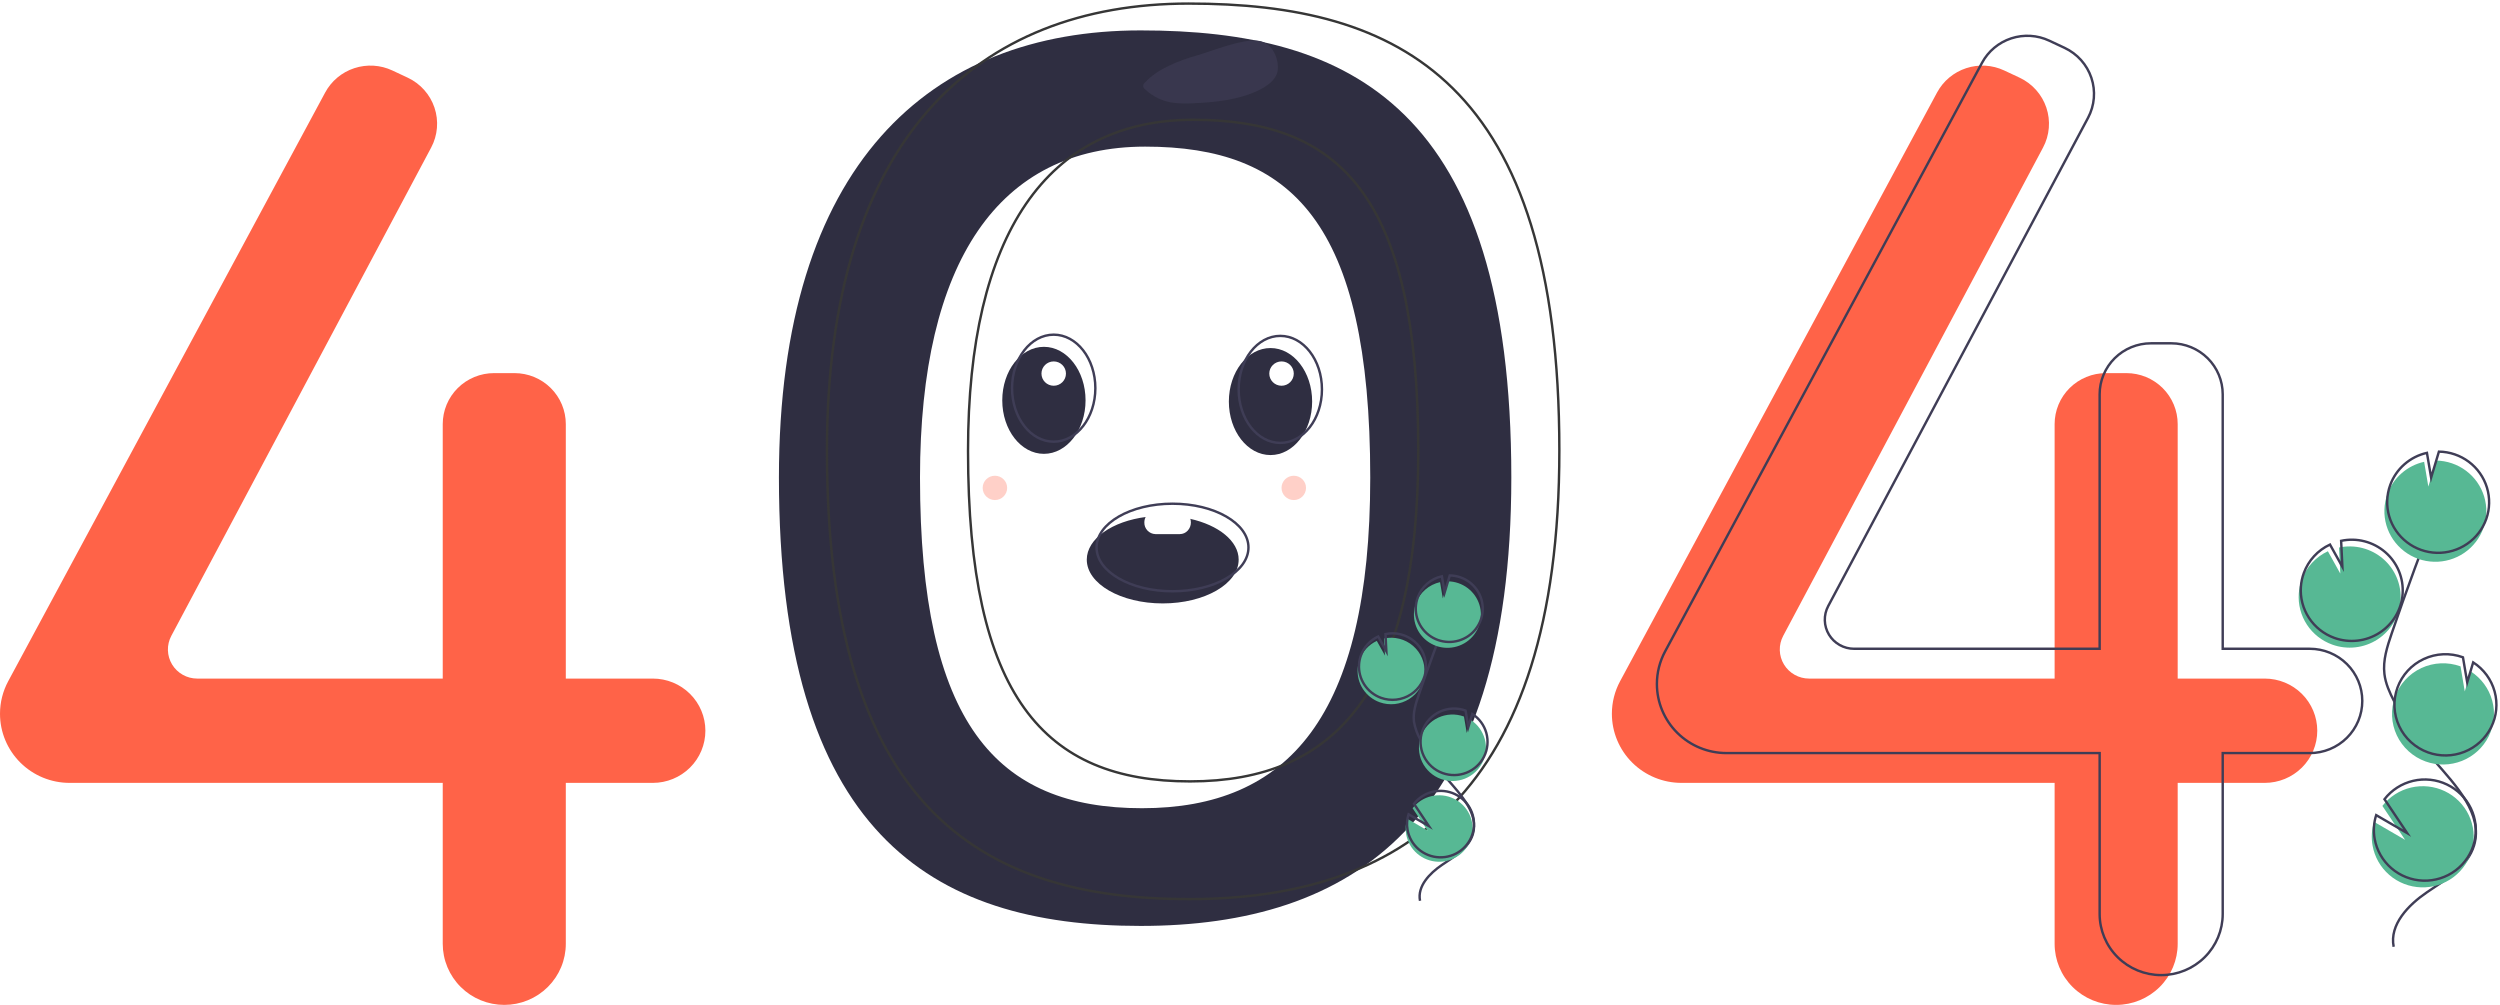 <svg width="699" height="281" viewBox="0 0 699 281" fill="none" xmlns="http://www.w3.org/2000/svg">
<rect width="699" height="281" fill="#363636"/>
<rect x="-613" y="-202" width="1920" height="1080" fill="white"/>
<g clip-path="url(#clip0)">
<path d="M852.851 345.78C853.84 348.194 855.093 350.491 856.588 352.628C851.041 410.618 875.47 472.761 925.896 507.939L795.508 718.438C757.491 691.626 738.193 652.155 730.841 604.671C727.472 604.987 724.794 605.504 722.308 606.004C718.808 606.726 715.599 608.465 713.083 611.004C710.567 613.542 708.857 616.767 708.166 620.273C707.182 625.082 704.937 629.542 701.66 633.197C698.384 636.852 694.194 639.569 689.522 641.07C684.849 642.572 679.86 642.803 675.068 641.741C670.277 640.679 665.853 638.361 662.253 635.026C658.652 631.69 656.003 627.457 654.578 622.76C653.153 618.063 653.003 613.072 654.143 608.298C655.284 603.524 657.673 599.139 661.067 595.593C664.461 592.048 668.737 589.468 673.456 588.12C674.875 587.715 676.325 587.431 677.791 587.269C678.68 587.102 679.586 587.039 680.49 587.083C692.171 576.275 708.008 569.811 728.576 567.636C729.491 531.234 738.406 495.479 754.687 462.907C752.649 461.671 750.545 460.549 748.383 459.546C745.423 458.22 742.156 457.734 738.939 458.139C735.722 458.545 732.678 459.827 730.14 461.846C726.134 464.933 721.361 466.865 716.336 467.433C711.311 468.001 706.227 467.183 701.634 465.068C697.04 462.952 693.114 459.62 690.279 455.433C687.444 451.246 685.809 446.362 685.551 441.312C685.293 436.262 686.422 431.237 688.816 426.783C691.209 422.329 694.776 418.614 699.13 416.042C703.484 413.47 708.459 412.138 713.515 412.191C718.572 412.244 723.517 413.68 727.816 416.343C728.759 416.95 729.669 417.605 730.545 418.305C735.633 417.953 740.744 418.425 745.681 419.703C755.335 422.182 764.583 426.032 773.143 431.137C787.516 409.798 805.029 390.752 825.09 374.643C821.661 368.355 818.844 361.752 816.677 354.925C814.665 348.112 813.977 340.976 814.648 333.903C814.923 330.289 814.16 326.671 812.45 323.475C811.161 320.969 810.223 318.298 809.66 315.536C808.693 310.593 809.093 305.479 810.819 300.746C812.544 296.013 815.529 291.841 819.451 288.679C823.373 285.518 828.083 283.487 833.075 282.806C838.066 282.125 843.149 282.82 847.774 284.815C852.4 286.81 856.393 290.03 859.323 294.127C862.254 298.225 864.01 303.045 864.402 308.067C864.795 313.089 863.809 318.123 861.551 322.626C859.293 327.129 855.848 330.931 851.589 333.62C851.082 337.717 851.513 341.875 852.851 345.78Z" fill="#FF6348"/>
</g>
<g filter="url(#filter0_b)">
<rect x="-613" y="-202" width="1920" height="1080" fill="white" fill-opacity="0.17"/>
</g>
<path d="M652.094 180.232C654.168 180.981 656.39 181.241 658.583 180.992C660.777 180.743 662.882 179.992 664.733 178.797C666.584 177.603 668.13 175.998 669.25 174.109C670.369 172.22 671.032 170.098 671.185 167.911C671.338 165.725 670.977 163.533 670.131 161.508C669.285 159.484 667.977 157.682 666.31 156.245C664.643 154.808 662.663 153.774 660.525 153.227C658.388 152.679 656.151 152.632 653.992 153.089L654.349 160.374L650.877 154.131C647.47 155.72 644.838 158.587 643.56 162.102C643.106 163.334 642.83 164.623 642.74 165.931C642.521 169 643.315 172.057 645.003 174.638C646.691 177.218 649.18 179.182 652.094 180.232V180.232Z" fill="#57B894"/>
<path d="M669.27 264.721C668.045 258.525 673.354 253.033 678.599 249.463C683.844 245.893 689.973 242.386 691.762 236.327C694.334 227.62 686.673 219.646 680.71 212.77C676.287 207.667 672.488 202.061 669.393 196.071C668.152 193.668 667.012 191.157 666.686 188.477C666.216 184.618 667.465 180.777 668.723 177.096C672.914 164.832 677.396 152.671 682.167 140.613" stroke="#3F3D56" stroke-width="0.68" stroke-miterlimit="10"/>
<path d="M652.681 178.357C654.756 179.106 656.977 179.366 659.171 179.117C661.364 178.868 663.469 178.117 665.32 176.922C667.171 175.727 668.718 174.122 669.837 172.233C670.957 170.344 671.619 168.223 671.772 166.036C671.925 163.849 671.564 161.657 670.718 159.633C669.873 157.608 668.565 155.806 666.898 154.369C665.231 152.932 663.25 151.899 661.113 151.351C658.975 150.804 656.738 150.757 654.579 151.214L654.936 158.498L651.465 152.255C648.058 153.845 645.426 156.712 644.147 160.227C643.693 161.458 643.417 162.747 643.327 164.055C643.108 167.125 643.903 170.181 645.59 172.762C647.278 175.343 649.768 177.307 652.681 178.357V178.357Z" stroke="#3F3D56" stroke-width="0.68" stroke-miterlimit="10"/>
<path d="M667.528 138.097C668.342 135.867 669.709 133.875 671.502 132.307C673.295 130.739 675.456 129.643 677.788 129.122L678.962 136.048L681.138 128.774C684.159 128.819 687.088 129.816 689.501 131.62C691.915 133.425 693.688 135.945 694.566 138.816C695.443 141.687 695.379 144.76 694.382 147.592C693.385 150.424 691.508 152.868 689.021 154.572C686.534 156.276 683.565 157.151 680.545 157.07C677.524 156.99 674.608 155.959 672.216 154.125C669.824 152.292 668.081 149.752 667.238 146.871C666.396 143.99 666.497 140.917 667.528 138.097H667.528Z" fill="#57B894"/>
<path d="M668.31 135.596C669.124 133.366 670.491 131.375 672.284 129.806C674.077 128.238 676.239 127.143 678.57 126.622L679.744 133.547L681.92 126.274C684.941 126.318 687.87 127.315 690.284 129.12C692.697 130.925 694.471 133.444 695.348 136.315C696.225 139.186 696.161 142.259 695.164 145.091C694.167 147.923 692.29 150.368 689.803 152.071C687.316 153.775 684.348 154.65 681.327 154.57C678.306 154.489 675.39 153.458 672.998 151.625C670.606 149.791 668.863 147.251 668.021 144.37C667.178 141.489 667.279 138.417 668.31 135.596H668.31Z" stroke="#3F3D56" stroke-width="0.68" stroke-miterlimit="10"/>
<path d="M678.208 212.911C681.498 214.096 685.113 214.037 688.362 212.746C691.612 211.455 694.27 209.022 695.829 205.911C697.388 202.799 697.74 199.227 696.816 195.875C695.893 192.523 693.76 189.625 690.823 187.734L689.151 193.324L687.965 186.317C687.954 186.311 687.942 186.307 687.929 186.303C686.169 185.668 684.3 185.384 682.43 185.466C680.559 185.548 678.723 185.995 677.026 186.782C675.33 187.57 673.806 188.681 672.542 190.053C671.278 191.424 670.299 193.03 669.661 194.778C669.022 196.526 668.737 198.381 668.82 200.239C668.904 202.096 669.356 203.918 670.15 205.602C670.944 207.286 672.064 208.798 673.446 210.052C674.829 211.306 676.447 212.278 678.207 212.911H678.208Z" fill="#57B894"/>
<path d="M678.886 210.378C682.177 211.563 685.791 211.504 689.041 210.213C692.291 208.922 694.949 206.489 696.508 203.378C698.067 200.266 698.418 196.694 697.495 193.342C696.572 189.99 694.439 187.092 691.502 185.201L689.83 190.791L688.644 183.784C688.632 183.778 688.62 183.774 688.608 183.77C686.848 183.135 684.979 182.851 683.108 182.933C681.238 183.015 679.402 183.462 677.705 184.25C676.008 185.037 674.485 186.148 673.221 187.52C671.957 188.892 670.978 190.497 670.339 192.245C669.701 193.993 669.415 195.848 669.499 197.706C669.583 199.563 670.035 201.386 670.829 203.069C671.622 204.753 672.742 206.266 674.125 207.519C675.508 208.773 677.125 209.745 678.886 210.378H678.886Z" stroke="#3F3D56" stroke-width="0.68" stroke-miterlimit="10"/>
<path d="M663.367 236.414C663.933 239.61 665.589 242.516 668.056 244.644C670.524 246.772 673.653 247.994 676.92 248.103C680.187 248.212 683.392 247.203 685.999 245.244C688.605 243.286 690.453 240.497 691.234 237.346C692.016 234.194 691.682 230.872 690.288 227.937C688.895 225.001 686.528 222.63 683.583 221.222C680.638 219.813 677.295 219.453 674.115 220.201C670.934 220.949 668.11 222.761 666.114 225.331L672.465 234.822L663.787 229.785C663.115 231.929 662.971 234.203 663.367 236.414V236.414Z" fill="#57B894"/>
<path d="M663.955 234.539C664.521 237.735 666.176 240.641 668.644 242.769C671.111 244.897 674.241 246.118 677.508 246.228C680.774 246.337 683.98 245.328 686.586 243.369C689.192 241.41 691.041 238.622 691.822 235.47C692.603 232.319 692.269 228.997 690.876 226.061C689.483 223.126 687.115 220.755 684.17 219.346C681.226 217.938 677.883 217.578 674.702 218.326C671.522 219.074 668.697 220.885 666.702 223.456L673.053 232.947L664.375 227.909C663.702 230.054 663.558 232.327 663.955 234.539V234.539Z" stroke="#3F3D56" stroke-width="0.68" stroke-miterlimit="10"/>
<path d="M633.22 189.73H608.881V118.573C608.881 114.793 607.369 111.169 604.677 108.496C601.985 105.824 598.335 104.322 594.528 104.322H588.825C586.94 104.322 585.074 104.691 583.332 105.407C581.591 106.123 580.008 107.173 578.676 108.496C577.343 109.819 576.286 111.39 575.564 113.119C574.843 114.848 574.472 116.701 574.472 118.573V189.73H505.821C504.409 189.73 503.02 189.368 501.791 188.678C500.561 187.988 499.532 186.995 498.803 185.794C498.074 184.593 497.67 183.225 497.63 181.824C497.591 180.422 497.916 179.034 498.576 177.794L571.235 41.259C572.141 39.557 572.69 37.69 572.849 35.771C573.008 33.852 572.774 31.922 572.161 30.095C571.548 28.269 570.568 26.584 569.281 25.144C567.994 23.704 566.427 22.538 564.673 21.716L560.384 19.705C557.053 18.143 553.246 17.913 549.749 19.061C546.252 20.209 543.333 22.648 541.597 25.873L452.98 190.461C451.471 193.263 450.681 196.392 450.681 199.57V199.57C450.681 204.695 452.732 209.61 456.382 213.234C460.032 216.858 464.982 218.894 470.144 218.894H574.472V263.889C574.472 268.419 576.284 272.764 579.511 275.967C582.737 279.171 587.113 280.97 591.676 280.97V280.97C596.239 280.97 600.615 279.171 603.842 275.967C607.068 272.764 608.881 268.419 608.881 263.889V218.894H633.22C637.115 218.894 640.851 217.357 643.605 214.623C646.359 211.888 647.907 208.179 647.907 204.312V204.312C647.907 200.445 646.359 196.736 643.605 194.001C640.851 191.266 637.115 189.73 633.22 189.73Z" fill="#FF6348"/>
<path d="M645.808 181.398H621.47V110.241C621.47 106.461 619.957 102.836 617.266 100.164C614.574 97.492 610.923 95.99 607.116 95.99H601.413C599.528 95.99 597.662 96.359 595.921 97.075C594.179 97.791 592.597 98.841 591.264 100.164C589.931 101.487 588.874 103.058 588.153 104.787C587.431 106.516 587.06 108.369 587.06 110.241V181.398H518.409C516.997 181.398 515.609 181.035 514.379 180.346C513.15 179.656 512.12 178.663 511.391 177.462C510.662 176.261 510.258 174.893 510.219 173.491C510.179 172.09 510.505 170.702 511.165 169.462L583.823 32.927C584.729 31.224 585.278 29.358 585.438 27.439C585.597 25.52 585.363 23.589 584.749 21.763C584.136 19.936 583.156 18.252 581.869 16.812C580.583 15.372 579.015 14.206 577.262 13.383L572.972 11.373C569.642 9.811 565.834 9.581 562.337 10.729C558.84 11.877 555.922 14.315 554.185 17.54L465.568 182.128C464.059 184.931 463.27 188.06 463.27 191.238C463.27 196.363 465.32 201.278 468.97 204.902C472.62 208.525 477.571 210.561 482.732 210.561H587.06V255.557C587.06 260.087 588.873 264.432 592.099 267.635C595.326 270.839 599.702 272.638 604.265 272.638V272.638C608.828 272.638 613.204 270.839 616.43 267.635C619.657 264.432 621.47 260.087 621.47 255.557V210.561H645.808C647.737 210.561 649.647 210.184 651.428 209.451C653.21 208.719 654.829 207.645 656.193 206.29C657.557 204.936 658.639 203.329 659.377 201.56C660.115 199.791 660.495 197.894 660.495 195.98V195.98C660.495 192.112 658.948 188.403 656.193 185.669C653.439 182.934 649.703 181.398 645.808 181.398V181.398Z" stroke="#3F3D56" stroke-width="0.68" stroke-miterlimit="10"/>
<path d="M318.918 8.499C260.052 8.499 217.788 45.995 217.788 133.486C217.788 232.642 260.052 258.889 318.918 258.889C377.784 258.889 422.566 230.142 422.566 133.486C422.566 30.163 377.784 8.499 318.918 8.499ZM319.305 225.976C278.533 225.976 257.233 202.228 257.233 133.55C257.233 72.952 279.405 40.996 320.177 40.996C360.949 40.996 383.121 61.986 383.121 133.55C383.121 200.496 360.077 225.976 319.305 225.976Z" fill="#2F2E41"/>
<path d="M332.346 1C273.48 1 231.215 38.496 231.215 125.987C231.215 225.143 273.48 251.39 332.346 251.39C391.212 251.39 435.994 222.643 435.994 125.987C435.994 22.664 391.212 1 332.346 1ZM332.733 218.477C291.961 218.477 270.66 194.729 270.66 126.051C270.66 65.453 292.833 33.497 333.605 33.497C374.377 33.497 396.549 54.487 396.549 126.051C396.549 192.997 373.505 218.477 332.733 218.477V218.477Z" stroke="#363636" stroke-width="0.68" stroke-miterlimit="10"/>
<path d="M357.148 20.181C356.616 22.353 354.321 24.092 351.779 25.307C346.435 27.862 339.844 28.624 333.45 28.88C331.819 28.979 330.183 28.949 328.557 28.791C325.406 28.488 322.449 27.139 320.166 24.961C320.003 24.856 319.87 24.711 319.778 24.54C319.687 24.37 319.641 24.179 319.644 23.986C319.647 23.793 319.699 23.604 319.796 23.436C319.892 23.268 320.03 23.128 320.196 23.027C323.6 19.315 329.28 17.039 335.002 15.4C339.34 14.157 346.907 10.938 351.639 11.373C356.222 11.794 357.82 17.439 357.148 20.181Z" fill="#3F3D56"/>
<path opacity="0.1" d="M357.148 20.181C356.616 22.353 354.321 24.092 351.779 25.307C346.435 27.862 339.844 28.624 333.45 28.88C331.819 28.979 330.183 28.949 328.557 28.791C325.406 28.488 322.449 27.139 320.166 24.961C320.003 24.856 319.87 24.711 319.778 24.54C319.687 24.37 319.641 24.179 319.644 23.986C319.647 23.793 319.699 23.604 319.796 23.436C319.892 23.268 320.03 23.128 320.196 23.027C323.6 19.315 329.28 17.039 335.002 15.4C339.34 14.157 346.907 10.938 351.639 11.373C356.222 11.794 357.82 17.439 357.148 20.181Z" fill="black"/>
<path d="M291.877 126.895C298.307 126.895 303.521 120.197 303.521 111.935C303.521 103.672 298.307 96.974 291.877 96.974C285.446 96.974 280.233 103.672 280.233 111.935C280.233 120.197 285.446 126.895 291.877 126.895Z" fill="#2F2E41"/>
<path d="M355.233 127.235C361.663 127.235 366.876 120.537 366.876 112.274C366.876 104.012 361.663 97.314 355.233 97.314C348.802 97.314 343.589 104.012 343.589 112.274C343.589 120.537 348.802 127.235 355.233 127.235Z" fill="#2F2E41"/>
<path d="M346.329 156.476C346.329 163.236 336.822 168.717 325.096 168.717C313.37 168.717 303.863 163.236 303.863 156.476C303.863 150.621 310.993 145.725 320.521 144.528C322.038 144.33 323.566 144.232 325.096 144.236C327.66 144.228 330.216 144.501 332.719 145.052C340.678 146.813 346.329 151.267 346.329 156.476Z" fill="#2F2E41"/>
<path d="M294.616 123.495C301.047 123.495 306.26 116.797 306.26 108.535C306.26 100.272 301.047 93.574 294.616 93.574C288.186 93.574 282.973 100.272 282.973 108.535C282.973 116.797 288.186 123.495 294.616 123.495Z" stroke="#3F3D56" stroke-width="0.68" stroke-miterlimit="10"/>
<path d="M357.973 123.835C364.404 123.835 369.617 117.137 369.617 108.875C369.617 100.612 364.404 93.914 357.973 93.914C351.542 93.914 346.329 100.612 346.329 108.875C346.329 117.137 351.542 123.835 357.973 123.835Z" stroke="#3F3D56" stroke-width="0.68" stroke-miterlimit="10"/>
<path d="M327.836 165.317C339.562 165.317 349.069 159.836 349.069 153.076C349.069 146.316 339.562 140.836 327.836 140.836C316.109 140.836 306.603 146.316 306.603 153.076C306.603 159.836 316.109 165.317 327.836 165.317Z" stroke="#3F3D56" stroke-width="0.68" stroke-miterlimit="10"/>
<path d="M332.973 146.072C332.979 146.927 332.655 147.752 332.069 148.378C331.792 148.679 331.456 148.918 331.081 149.083C330.706 149.248 330.301 149.334 329.891 149.336H323.042C322.198 149.307 321.4 148.947 320.822 148.335C320.244 147.724 319.934 146.91 319.959 146.072C319.956 145.409 320.151 144.76 320.521 144.208C322.037 143.996 323.566 143.892 325.096 143.896C327.663 143.887 330.222 144.179 332.72 144.766C332.889 145.181 332.975 145.624 332.973 146.072V146.072Z" fill="white"/>
<path d="M294.617 107.854C296.508 107.854 298.042 106.332 298.042 104.454C298.042 102.576 296.508 101.054 294.617 101.054C292.726 101.054 291.192 102.576 291.192 104.454C291.192 106.332 292.726 107.854 294.617 107.854Z" fill="white"/>
<path d="M358.315 107.854C360.207 107.854 361.74 106.332 361.74 104.454C361.74 102.576 360.207 101.054 358.315 101.054C356.424 101.054 354.891 102.576 354.891 104.454C354.891 106.332 356.424 107.854 358.315 107.854Z" fill="white"/>
<path opacity="0.3" d="M361.74 139.816C363.631 139.816 365.164 138.293 365.164 136.415C365.164 134.538 363.631 133.015 361.74 133.015C359.848 133.015 358.315 134.538 358.315 136.415C358.315 138.293 359.848 139.816 361.74 139.816Z" fill="#FF6348"/>
<path opacity="0.3" d="M278.179 139.816C280.07 139.816 281.603 138.293 281.603 136.415C281.603 134.538 280.07 133.015 278.179 133.015C276.287 133.015 274.754 134.538 274.754 136.415C274.754 138.293 276.287 139.816 278.179 139.816Z" fill="#FF6348"/>
<path d="M385.754 196.348C387.117 196.84 388.577 197.011 390.018 196.847C391.459 196.684 392.842 196.19 394.058 195.405C395.275 194.62 396.29 193.566 397.026 192.325C397.762 191.083 398.197 189.69 398.297 188.253C398.398 186.816 398.161 185.376 397.605 184.046C397.049 182.716 396.19 181.532 395.095 180.588C393.999 179.643 392.698 178.965 391.294 178.605C389.889 178.245 388.42 178.214 387.001 178.514L387.236 183.3L384.955 179.199C382.716 180.243 380.987 182.127 380.147 184.436C379.849 185.245 379.667 186.092 379.608 186.952C379.464 188.968 379.986 190.977 381.095 192.672C382.204 194.368 383.84 195.658 385.754 196.348V196.348Z" fill="#57B894"/>
<path d="M397.04 251.859C396.235 247.788 399.724 244.18 403.17 241.834C406.616 239.489 410.642 237.184 411.818 233.204C413.508 227.483 408.474 222.244 404.557 217.726C401.65 214.373 399.154 210.69 397.121 206.754C396.237 205.208 395.635 203.519 395.342 201.765C395.034 199.23 395.854 196.706 396.681 194.288C399.435 186.23 402.379 178.24 405.514 170.317" stroke="#3F3D56" stroke-width="0.68" stroke-miterlimit="10"/>
<path d="M386.14 195.116C387.503 195.608 388.963 195.779 390.404 195.615C391.845 195.452 393.228 194.958 394.445 194.173C395.661 193.388 396.677 192.334 397.412 191.093C398.148 189.852 398.583 188.458 398.684 187.021C398.784 185.584 398.547 184.144 397.991 182.814C397.435 181.484 396.576 180.3 395.481 179.356C394.386 178.412 393.085 177.733 391.68 177.373C390.276 177.013 388.806 176.982 387.387 177.282L387.622 182.069L385.341 177.967C383.103 179.011 381.373 180.895 380.533 183.204C380.235 184.013 380.054 184.86 379.995 185.72C379.851 187.736 380.373 189.745 381.482 191.44C382.591 193.136 384.226 194.426 386.14 195.116V195.116Z" stroke="#3F3D56" stroke-width="0.68" stroke-miterlimit="10"/>
<path d="M395.895 168.664C396.43 167.199 397.327 165.89 398.506 164.86C399.684 163.83 401.104 163.11 402.636 162.768L403.407 167.318L404.837 162.539C406.822 162.568 408.746 163.223 410.332 164.409C411.918 165.595 413.083 167.25 413.659 169.136C414.235 171.023 414.193 173.042 413.538 174.903C412.883 176.763 411.65 178.369 410.016 179.489C408.382 180.608 406.432 181.183 404.447 181.13C402.463 181.077 400.546 180.4 398.975 179.195C397.403 177.991 396.258 176.321 395.705 174.429C395.151 172.536 395.217 170.517 395.895 168.664V168.664Z" fill="#57B894"/>
<path d="M396.409 167.022C396.944 165.556 397.842 164.248 399.02 163.217C400.198 162.187 401.618 161.467 403.15 161.125L403.921 165.675L405.351 160.896C407.336 160.926 409.26 161.581 410.846 162.766C412.432 163.952 413.597 165.608 414.173 167.494C414.75 169.38 414.707 171.399 414.052 173.26C413.398 175.121 412.164 176.727 410.53 177.846C408.896 178.965 406.946 179.54 404.961 179.487C402.977 179.435 401.06 178.757 399.489 177.553C397.918 176.348 396.772 174.679 396.219 172.786C395.665 170.893 395.732 168.875 396.409 167.022V167.022Z" stroke="#3F3D56" stroke-width="0.68" stroke-miterlimit="10"/>
<path d="M402.912 217.819C405.074 218.597 407.449 218.559 409.584 217.711C411.719 216.862 413.465 215.264 414.49 213.22C415.514 211.175 415.745 208.828 415.138 206.626C414.532 204.423 413.13 202.52 411.201 201.277L410.102 204.949L409.323 200.346C409.315 200.342 409.307 200.339 409.299 200.337C408.143 199.919 406.915 199.732 405.686 199.786C404.456 199.84 403.25 200.134 402.135 200.651C401.02 201.168 400.019 201.898 399.188 202.8C398.358 203.701 397.714 204.756 397.295 205.904C396.875 207.053 396.688 208.272 396.743 209.493C396.798 210.713 397.095 211.911 397.617 213.017C398.138 214.124 398.874 215.117 399.783 215.941C400.692 216.765 401.755 217.403 402.912 217.819V217.819Z" fill="#57B894"/>
<path d="M403.358 216.154C405.52 216.933 407.894 216.895 410.03 216.046C412.165 215.198 413.911 213.6 414.935 211.556C415.96 209.511 416.191 207.164 415.584 204.962C414.978 202.759 413.576 200.856 411.646 199.613L410.548 203.285L409.769 198.682C409.761 198.678 409.753 198.675 409.745 198.673C408.589 198.256 407.361 198.07 406.133 198.125C404.904 198.179 403.698 198.474 402.584 198.991C400.334 200.035 398.594 201.925 397.747 204.243C396.9 206.561 397.016 209.118 398.068 211.352C399.12 213.586 401.023 215.314 403.358 216.154V216.154Z" stroke="#3F3D56" stroke-width="0.68" stroke-miterlimit="10"/>
<path d="M393.161 233.261C393.533 235.361 394.621 237.27 396.242 238.668C397.863 240.066 399.92 240.869 402.066 240.94C404.212 241.012 406.318 240.349 408.031 239.062C409.743 237.775 410.957 235.943 411.471 233.873C411.984 231.802 411.764 229.62 410.849 227.691C409.934 225.762 408.378 224.204 406.444 223.279C404.509 222.354 402.312 222.117 400.223 222.609C398.133 223.1 396.277 224.29 394.966 225.979L399.139 232.215L393.437 228.905C392.995 230.314 392.901 231.808 393.161 233.261V233.261Z" fill="#57B894"/>
<path d="M393.548 232.028C393.919 234.128 395.007 236.037 396.628 237.436C398.25 238.834 400.306 239.636 402.452 239.708C404.599 239.78 406.704 239.117 408.417 237.83C410.129 236.543 411.344 234.711 411.857 232.64C412.37 230.57 412.151 228.387 411.235 226.458C410.32 224.53 408.765 222.972 406.83 222.047C404.895 221.121 402.699 220.885 400.609 221.376C398.519 221.868 396.663 223.058 395.352 224.747L399.525 230.982L393.824 227.673C393.382 229.082 393.287 230.575 393.548 232.028V232.028Z" stroke="#3F3D56" stroke-width="0.68" stroke-miterlimit="10"/>
<path d="M182.539 189.73H158.2V118.573C158.2 114.793 156.688 111.169 153.996 108.496C151.304 105.824 147.653 104.322 143.847 104.322H138.144C136.259 104.322 134.392 104.691 132.651 105.407C130.91 106.123 129.327 107.173 127.994 108.496C126.662 109.819 125.604 111.39 124.883 113.119C124.162 114.848 123.79 116.701 123.79 118.573V189.73H55.14C53.728 189.73 52.339 189.368 51.11 188.678C49.88 187.988 48.851 186.995 48.122 185.794C47.393 184.593 46.989 183.225 46.949 181.824C46.909 180.422 47.235 179.034 47.895 177.794L120.554 41.259C121.46 39.557 122.009 37.69 122.168 35.771C122.327 33.852 122.093 31.922 121.48 30.095C120.866 28.269 119.887 26.584 118.6 25.144C117.313 23.704 115.746 22.538 113.992 21.716L109.703 19.705C106.372 18.143 102.565 17.913 99.068 19.061C95.571 20.209 92.652 22.648 90.916 25.873L2.299 190.461C0.789 193.263 -2.97884e-07 196.392 0 199.57V199.57C0 202.108 0.503 204.621 1.482 206.965C2.46 209.309 3.893 211.44 5.701 213.234C7.508 215.028 9.653 216.452 12.015 217.423C14.376 218.394 16.907 218.894 19.463 218.894H123.79V263.889C123.79 266.132 124.236 268.353 125.1 270.426C125.965 272.498 127.232 274.381 128.83 275.967C130.427 277.554 132.324 278.812 134.411 279.67C136.499 280.529 138.736 280.97 140.995 280.97H140.995C143.255 280.97 145.492 280.529 147.579 279.67C149.667 278.812 151.563 277.554 153.161 275.967C154.758 274.381 156.026 272.498 156.89 270.426C157.755 268.353 158.2 266.132 158.2 263.889V218.894H182.539C186.434 218.894 190.169 217.357 192.924 214.623C195.678 211.888 197.225 208.179 197.225 204.312V204.312C197.225 200.445 195.678 196.736 192.924 194.001C190.169 191.266 186.434 189.73 182.539 189.73V189.73Z" fill="#FF6348"/>
<defs>
<filter id="filter0_b" x="-648" y="-237" width="1990" height="1150" filterUnits="userSpaceOnUse" color-interpolation-filters="sRGB">
<feFlood flood-opacity="0" result="BackgroundImageFix"/>
<feGaussianBlur in="BackgroundImage" stdDeviation="17.5"/>
<feComposite in2="SourceAlpha" operator="in" result="effect1_backgroundBlur"/>
<feBlend mode="normal" in="SourceGraphic" in2="effect1_backgroundBlur" result="shape"/>
</filter>
<clipPath id="clip0">
<rect width="1022.7" height="785.81" fill="white" transform="translate(252 51)"/>
</clipPath>
</defs>
</svg>

